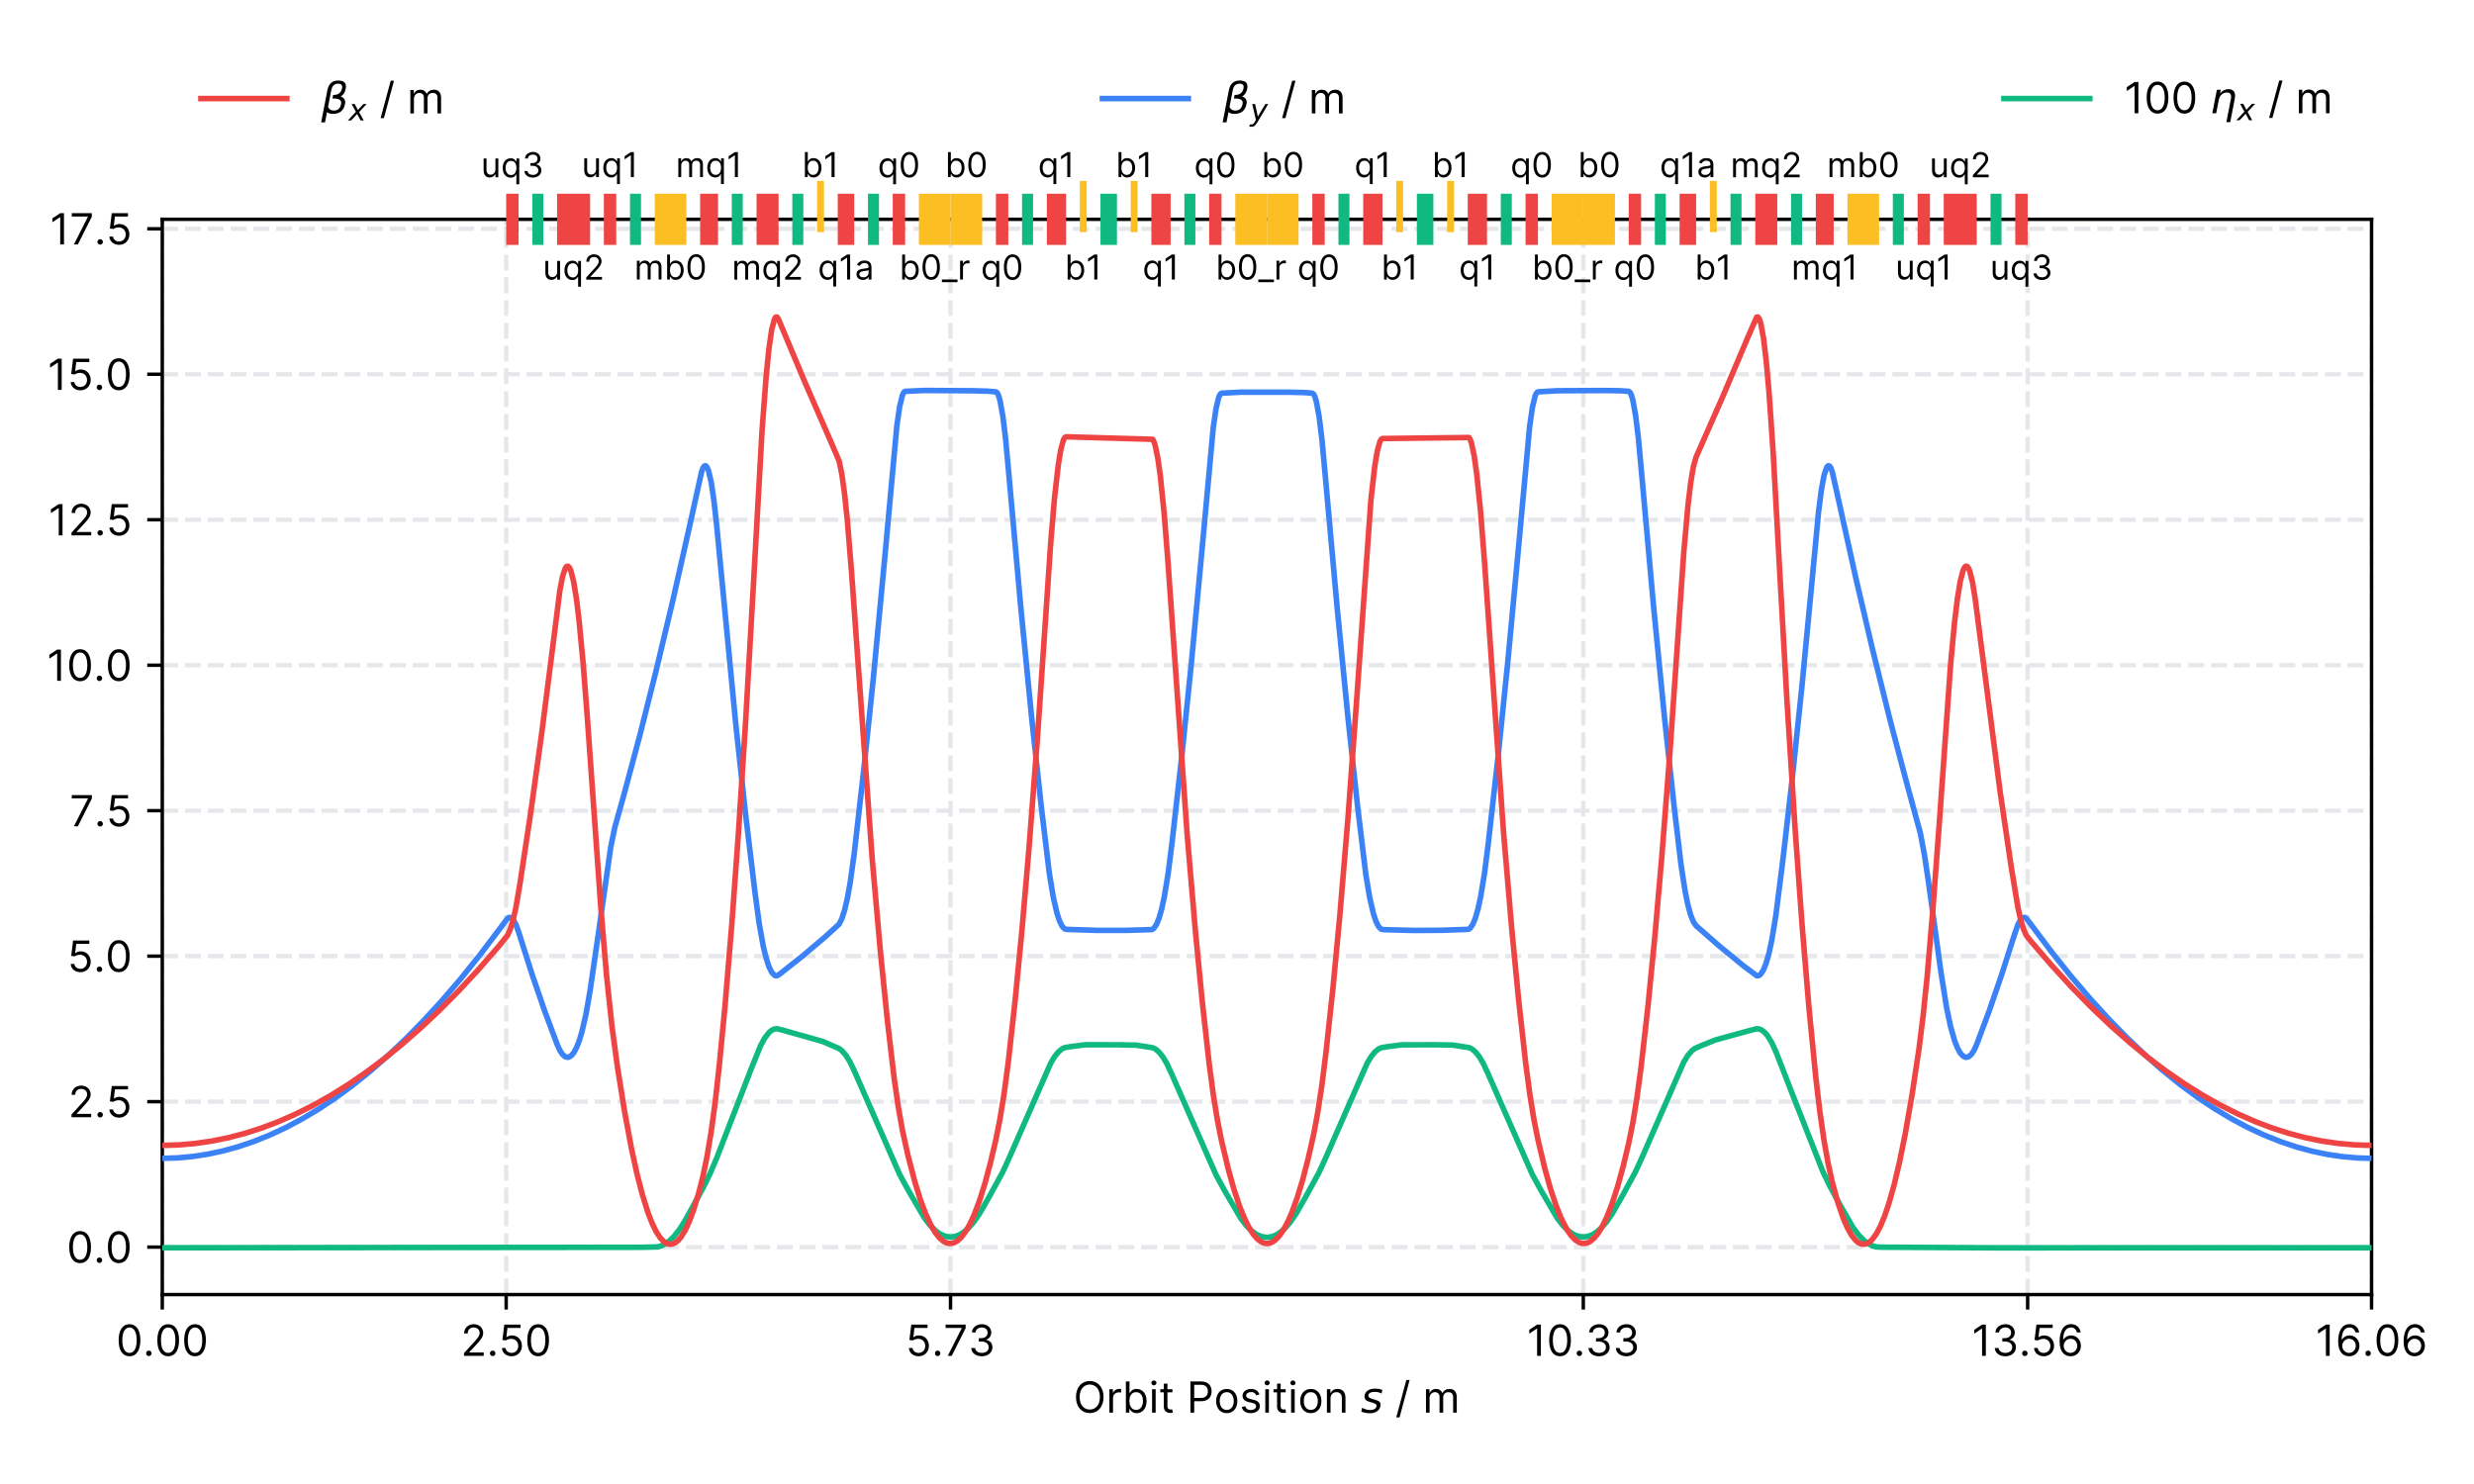 <?xml version="1.0" encoding="utf-8" standalone="no"?>
<!DOCTYPE svg PUBLIC "-//W3C//DTD SVG 1.1//EN"
  "http://www.w3.org/Graphics/SVG/1.1/DTD/svg11.dtd">
<!-- Created with matplotlib (https://matplotlib.org/) -->
<svg height="345.6pt" version="1.1" viewBox="0 0 576 345.6" width="576pt" xmlns="http://www.w3.org/2000/svg" xmlns:xlink="http://www.w3.org/1999/xlink">
 <defs>
  <style type="text/css">*{stroke-linecap:butt;stroke-linejoin:round;}</style>
 </defs>
 <g id="figure_1">
  <g id="patch_1">
   <path d="M 0 345.6 
L 576 345.6 
L 576 0 
L 0 0 
z
" style="fill:#ffffff;"/>
  </g>
  <g id="axes_1">
   <g id="patch_2">
    <path d="M 37.78 301.48 
L 552.15 301.48 
L 552.15 51.074 
L 37.78 51.074 
z
" style="fill:#ffffff;"/>
   </g>
   <g id="matplotlib.axis_1">
    <g id="xtick_1">
     <g id="line2d_1">
      <path clip-path="url(#pe9293abb4c)" d="M 37.78 301.48 
L 37.78 51.074 
" style="fill:none;stroke:#e5e7eb;stroke-dasharray:3.7,1.6;stroke-dashoffset:0;"/>
     </g>
     <g id="line2d_2">
      <defs>
       <path d="M 0 0 
L 0 3.5 
" id="m843c0302ec" style="stroke:#000000;stroke-width:0.8;"/>
      </defs>
      <g>
       <use style="stroke:#000000;stroke-width:0.8;" x="37.78" xlink:href="#m843c0302ec" y="301.48"/>
      </g>
     </g>
     <g id="text_1">
      <!-- 0.00 -->
      <g transform="translate(27.027 315.753)scale(0.1 -0.1)">
       <defs>
        <path d="M 31.25 -1 
C 47.297 -1 56.531 12.609 56.531 36.359 
C 56.531 59.938 47.156 73.719 31.25 73.719 
C 15.344 73.719 5.969 59.938 5.969 36.359 
C 5.969 12.609 15.203 -1 31.25 -1 
z
M 31.25 6.812 
C 20.672 6.812 14.484 17.438 14.484 36.359 
C 14.484 55.25 20.734 66.047 31.25 66.047 
C 41.766 66.047 48.016 55.25 48.016 36.359 
C 48.016 17.438 41.828 6.812 31.25 6.812 
z
" id="Inter-Regular-48"/>
        <path d="M 13.781 -0.562 
C 17.297 -0.562 20.172 2.312 20.172 5.828 
C 20.172 9.344 17.297 12.219 13.781 12.219 
C 10.266 12.219 7.391 9.344 7.391 5.828 
C 7.391 2.312 10.266 -0.562 13.781 -0.562 
z
" id="Inter-Regular-46"/>
       </defs>
       <use xlink:href="#Inter-Regular-48"/>
       <use x="62.5" xlink:href="#Inter-Regular-46"/>
       <use x="90.057" xlink:href="#Inter-Regular-48"/>
       <use x="152.557" xlink:href="#Inter-Regular-48"/>
      </g>
     </g>
    </g>
    <g id="xtick_2">
     <g id="line2d_3">
      <path clip-path="url(#pe9293abb4c)" d="M 117.85 301.48 
L 117.85 51.074 
" style="fill:none;stroke:#e5e7eb;stroke-dasharray:3.7,1.6;stroke-dashoffset:0;"/>
     </g>
     <g id="line2d_4">
      <g>
       <use style="stroke:#000000;stroke-width:0.8;" x="117.85" xlink:href="#m843c0302ec" y="301.48"/>
      </g>
     </g>
     <g id="text_2">
      <!-- 2.50 -->
      <g transform="translate(107.281 315.753)scale(0.1 -0.1)">
       <defs>
        <path d="M 7.531 0 
L 53.406 0 
L 53.406 7.812 
L 19.609 7.812 
L 19.609 8.375 
L 35.938 25.859 
C 48.438 39.234 52.125 45.484 52.125 53.547 
C 52.125 64.766 43.047 73.719 30.25 73.719 
C 17.516 73.719 7.812 65.062 7.812 52.266 
L 16.188 52.266 
C 16.188 60.547 21.562 66.047 29.969 66.047 
C 37.859 66.047 43.891 61.219 43.891 53.547 
C 43.891 46.844 39.953 41.875 31.531 32.672 
L 7.531 6.391 
z
" id="Inter-Regular-50"/>
        <path d="M 30.25 -1 
C 44.109 -1 54.266 9.234 54.266 23.156 
C 54.266 37.25 44.469 47.578 31.109 47.578 
C 26.203 47.578 21.453 45.844 18.469 43.469 
L 18.047 43.469 
L 20.594 64.922 
L 51 64.922 
L 51 72.734 
L 13.219 72.734 
L 8.812 36.938 
L 17.047 35.938 
C 20.062 38.109 25.219 39.672 29.688 39.625 
C 38.953 39.562 45.734 32.531 45.734 23.016 
C 45.734 13.672 39.203 6.812 30.25 6.812 
C 22.797 6.812 16.875 11.609 16.188 18.188 
L 7.672 18.188 
C 8.203 7.109 17.75 -1 30.25 -1 
z
" id="Inter-Regular-53"/>
       </defs>
       <use xlink:href="#Inter-Regular-50"/>
       <use x="60.511" xlink:href="#Inter-Regular-46"/>
       <use x="88.068" xlink:href="#Inter-Regular-53"/>
       <use x="148.864" xlink:href="#Inter-Regular-48"/>
      </g>
     </g>
    </g>
    <g id="xtick_3">
     <g id="line2d_5">
      <path clip-path="url(#pe9293abb4c)" d="M 221.301 301.48 
L 221.301 51.074 
" style="fill:none;stroke:#e5e7eb;stroke-dasharray:3.7,1.6;stroke-dashoffset:0;"/>
     </g>
     <g id="line2d_6">
      <g>
       <use style="stroke:#000000;stroke-width:0.8;" x="221.301" xlink:href="#m843c0302ec" y="301.48"/>
      </g>
     </g>
     <g id="text_3">
      <!-- 5.73 -->
      <g transform="translate(210.845 315.753)scale(0.1 -0.1)">
       <defs>
        <path d="M 9.797 0 
L 19.031 0 
L 51.422 64.484 
L 51.422 72.734 
L 4.828 72.734 
L 4.828 64.922 
L 42.328 64.922 
L 42.328 64.344 
z
" id="Inter-Regular-55"/>
        <path d="M 32.109 -1 
C 46.203 -1 56.672 7.844 56.672 19.75 
C 56.672 28.984 51.203 35.688 42.047 37.219 
L 42.047 37.781 
C 49.391 40.016 53.984 46.062 53.984 54.266 
C 53.984 64.562 45.844 73.719 32.391 73.719 
C 19.812 73.719 9.375 65.984 8.953 54.547 
L 17.469 54.547 
C 17.797 61.797 24.688 66.047 32.25 66.047 
C 40.266 66.047 45.453 61.188 45.453 53.828 
C 45.453 46.172 39.453 41.188 30.828 41.188 
L 25 41.188 
L 25 33.375 
L 30.828 33.375 
C 41.875 33.375 48.016 27.766 48.016 19.75 
C 48.016 12.031 41.297 6.812 31.969 6.812 
C 23.547 6.812 16.875 11.156 16.344 18.188 
L 7.391 18.188 
C 7.922 6.75 18 -1 32.109 -1 
z
" id="Inter-Regular-51"/>
       </defs>
       <use xlink:href="#Inter-Regular-53"/>
       <use x="60.795" xlink:href="#Inter-Regular-46"/>
       <use x="88.352" xlink:href="#Inter-Regular-55"/>
       <use x="145.455" xlink:href="#Inter-Regular-51"/>
      </g>
     </g>
    </g>
    <g id="xtick_4">
     <g id="line2d_7">
      <path clip-path="url(#pe9293abb4c)" d="M 368.629 301.48 
L 368.629 51.074 
" style="fill:none;stroke:#e5e7eb;stroke-dasharray:3.7,1.6;stroke-dashoffset:0;"/>
     </g>
     <g id="line2d_8">
      <g>
       <use style="stroke:#000000;stroke-width:0.8;" x="368.629" xlink:href="#m843c0302ec" y="301.48"/>
      </g>
     </g>
     <g id="text_4">
      <!-- 10.33 -->
      <g transform="translate(355.44 315.753)scale(0.1 -0.1)">
       <defs>
        <path d="M 33.094 72.734 
L 24.297 72.734 
L 6.109 60.656 
L 6.109 51.703 
L 23.859 63.5 
L 24.297 63.5 
L 24.297 0 
L 33.094 0 
z
" id="Inter-Regular-49"/>
       </defs>
       <use xlink:href="#Inter-Regular-49"/>
       <use x="46.449" xlink:href="#Inter-Regular-48"/>
       <use x="108.949" xlink:href="#Inter-Regular-46"/>
       <use x="136.506" xlink:href="#Inter-Regular-51"/>
       <use x="200.142" xlink:href="#Inter-Regular-51"/>
      </g>
     </g>
    </g>
    <g id="xtick_5">
     <g id="line2d_9">
      <path clip-path="url(#pe9293abb4c)" d="M 472.08 301.48 
L 472.08 51.074 
" style="fill:none;stroke:#e5e7eb;stroke-dasharray:3.7,1.6;stroke-dashoffset:0;"/>
     </g>
     <g id="line2d_10">
      <g>
       <use style="stroke:#000000;stroke-width:0.8;" x="472.08" xlink:href="#m843c0302ec" y="301.48"/>
      </g>
     </g>
     <g id="text_5">
      <!-- 13.56 -->
      <g transform="translate(459.039 315.753)scale(0.1 -0.1)">
       <defs>
        <path d="M 31.672 -1 
C 46.375 -1.172 55.969 9.906 55.969 23.438 
C 55.969 37.5 45.562 47.578 33.094 47.578 
C 25.609 47.578 19.172 43.922 15.203 37.922 
L 14.625 37.922 
C 14.672 55.781 21.562 66.047 32.812 66.047 
C 40.484 66.047 45.094 61.219 46.734 54.547 
L 55.406 54.547 
C 53.625 65.984 45.031 73.859 32.812 73.859 
C 16.438 73.859 6.391 59.375 6.391 33.516 
C 6.391 6.641 19.75 -0.859 31.672 -1 
z
M 31.672 6.812 
C 22.547 6.812 15.875 14.594 15.906 23.297 
C 15.953 32 22.938 39.766 31.969 39.766 
C 40.875 39.766 47.438 32.453 47.438 23.438 
C 47.438 14.203 40.594 6.812 31.672 6.812 
z
" id="Inter-Regular-54"/>
       </defs>
       <use xlink:href="#Inter-Regular-49"/>
       <use x="46.449" xlink:href="#Inter-Regular-51"/>
       <use x="110.085" xlink:href="#Inter-Regular-46"/>
       <use x="137.642" xlink:href="#Inter-Regular-53"/>
       <use x="198.438" xlink:href="#Inter-Regular-54"/>
      </g>
     </g>
    </g>
    <g id="xtick_6">
     <g id="line2d_11">
      <path clip-path="url(#pe9293abb4c)" d="M 552.15 301.48 
L 552.15 51.074 
" style="fill:none;stroke:#e5e7eb;stroke-dasharray:3.7,1.6;stroke-dashoffset:0;"/>
     </g>
     <g id="line2d_12">
      <g>
       <use style="stroke:#000000;stroke-width:0.8;" x="552.15" xlink:href="#m843c0302ec" y="301.48"/>
      </g>
     </g>
     <g id="text_6">
      <!-- 16.06 -->
      <g transform="translate(539.088 315.753)scale(0.1 -0.1)">
       <use xlink:href="#Inter-Regular-49"/>
       <use x="46.449" xlink:href="#Inter-Regular-54"/>
       <use x="108.807" xlink:href="#Inter-Regular-46"/>
       <use x="136.364" xlink:href="#Inter-Regular-48"/>
       <use x="198.864" xlink:href="#Inter-Regular-54"/>
      </g>
     </g>
    </g>
    <g id="text_7">
     <!-- Orbit Position $s$ / m -->
     <g transform="translate(249.915 329.072)scale(0.1 -0.1)">
      <defs>
       <path d="M 70.172 36.359 
C 70.172 59.375 56.672 73.719 38.062 73.719 
C 19.469 73.719 5.969 59.375 5.969 36.359 
C 5.969 13.359 19.469 -1 38.062 -1 
C 56.672 -1 70.172 13.359 70.172 36.359 
z
M 61.656 36.359 
C 61.656 17.469 51.281 7.25 38.062 7.25 
C 24.859 7.25 14.484 17.469 14.484 36.359 
C 14.484 55.25 24.859 65.484 38.062 65.484 
C 51.281 65.484 61.656 55.25 61.656 36.359 
z
" id="Inter-Regular-79"/>
       <path d="M 7.672 0 
L 16.047 0 
L 16.047 34.516 
C 16.047 41.906 21.875 47.297 29.828 47.297 
C 32.062 47.297 34.375 46.875 34.938 46.734 
L 34.938 55.25 
C 33.984 55.328 31.781 55.391 30.547 55.391 
C 24 55.391 18.328 51.703 16.344 46.312 
L 15.766 46.312 
L 15.766 54.547 
L 7.672 54.547 
z
" id="Inter-Regular-114"/>
       <path d="M 8.812 0 
L 16.906 0 
L 16.906 8.375 
L 17.906 8.375 
C 19.75 5.391 23.297 -1.141 33.812 -1.141 
C 47.438 -1.141 56.969 9.797 56.969 27.125 
C 56.969 44.312 47.438 55.25 33.672 55.25 
C 23.016 55.25 19.75 48.719 17.906 45.875 
L 17.188 45.875 
L 17.188 72.734 
L 8.812 72.734 
z
M 17.047 27.266 
C 17.047 39.484 22.438 47.734 32.672 47.734 
C 43.328 47.734 48.578 38.781 48.578 27.266 
C 48.578 15.625 43.188 6.391 32.672 6.391 
C 22.594 6.391 17.047 14.922 17.047 27.266 
z
" id="Inter-Regular-98"/>
       <path d="M 11.938 63.641 
C 15.203 63.641 17.906 66.188 17.906 69.312 
C 17.906 72.438 15.203 75 11.938 75 
C 8.672 75 5.969 72.438 5.969 69.312 
C 5.969 66.188 8.672 63.641 11.938 63.641 
z
M 7.672 0 
L 16.047 0 
L 16.047 54.547 
L 7.672 54.547 
z
" id="Inter-Regular-105"/>
       <path d="M 31.391 54.547 
L 19.75 54.547 
L 19.75 67.609 
L 11.359 67.609 
L 11.359 54.547 
L 3.125 54.547 
L 3.125 47.438 
L 11.359 47.438 
L 11.359 13.359 
C 11.359 3.828 19.031 -0.703 26.141 -0.703 
C 29.266 -0.703 31.25 -0.141 32.391 0.281 
L 30.688 7.812 
C 29.969 7.672 28.844 7.391 26.984 7.391 
C 23.297 7.391 19.75 8.516 19.75 15.625 
L 19.75 47.438 
L 31.391 47.438 
z
" id="Inter-Regular-116"/>
       <path id="Inter-Regular-32"/>
       <path d="M 8.812 0 
L 17.609 0 
L 17.609 26.562 
L 33.531 26.562 
C 50.469 26.562 58.094 36.859 58.094 49.719 
C 58.094 62.578 50.469 72.734 33.375 72.734 
L 8.812 72.734 
z
M 33.094 64.922 
C 44.922 64.922 49.438 58.453 49.438 49.719 
C 49.438 40.984 44.922 34.375 33.234 34.375 
L 17.609 34.375 
L 17.609 64.922 
z
" id="Inter-Regular-80"/>
       <path d="M 29.828 -1.141 
C 44.609 -1.141 54.547 10.078 54.547 26.984 
C 54.547 44.031 44.609 55.25 29.828 55.25 
C 15.062 55.25 5.109 44.031 5.109 26.984 
C 5.109 10.078 15.062 -1.141 29.828 -1.141 
z
M 29.828 6.391 
C 18.609 6.391 13.5 16.047 13.5 26.984 
C 13.5 37.922 18.609 47.734 29.828 47.734 
C 41.047 47.734 46.172 37.922 46.172 26.984 
C 46.172 16.047 41.047 6.391 29.828 6.391 
z
" id="Inter-Regular-111"/>
       <path d="M 46.312 42.328 
C 43.688 50.078 37.781 55.25 26.984 55.25 
C 15.484 55.25 6.969 48.719 6.969 39.484 
C 6.969 31.953 11.438 26.922 21.453 24.578 
L 30.547 22.438 
C 36.047 21.172 38.641 18.531 38.641 14.766 
C 38.641 10.078 33.672 6.25 25.859 6.25 
C 19 6.25 14.703 9.203 13.219 15.062 
L 5.25 13.062 
C 7.203 3.797 14.844 -1.141 26 -1.141 
C 38.672 -1.141 47.297 5.781 47.297 15.203 
C 47.297 22.797 42.547 27.594 32.812 29.969 
L 24.719 31.953 
C 18.25 33.562 15.344 35.719 15.344 39.922 
C 15.344 44.609 20.312 48.016 26.984 48.016 
C 34.312 48.016 37.328 43.969 38.781 40.203 
z
" id="Inter-Regular-115"/>
       <path d="M 16.047 32.812 
C 16.047 42.328 21.953 47.734 29.969 47.734 
C 37.75 47.734 42.469 42.656 42.469 34.094 
L 42.469 0 
L 50.859 0 
L 50.859 34.656 
C 50.859 48.578 43.438 55.25 32.391 55.25 
C 24.156 55.25 19.031 51.562 16.484 46.016 
L 15.766 46.016 
L 15.766 54.547 
L 7.672 54.547 
L 7.672 0 
L 16.047 0 
z
" id="Inter-Regular-110"/>
       <path d="M 50 53.078 
L 48.297 44.578 
Q 44.734 46.531 40.766 47.5 
Q 36.812 48.484 32.625 48.484 
Q 25.531 48.484 21.453 46.062 
Q 17.391 43.656 17.391 39.5 
Q 17.391 34.672 26.859 32.078 
Q 27.594 31.891 27.938 31.781 
L 30.812 30.906 
Q 39.797 28.422 42.797 25.688 
Q 45.797 22.953 45.797 18.219 
Q 45.797 9.516 38.891 4.047 
Q 31.984 -1.422 20.797 -1.422 
Q 16.453 -1.422 11.672 -0.578 
Q 6.891 0.25 1.125 2 
L 2.875 11.281 
Q 7.812 8.734 12.594 7.422 
Q 17.391 6.109 21.781 6.109 
Q 28.375 6.109 32.5 8.938 
Q 36.625 11.766 36.625 16.109 
Q 36.625 20.797 25.781 23.688 
L 24.859 23.922 
L 21.781 24.703 
Q 14.938 26.516 11.766 29.469 
Q 8.594 32.422 8.594 37.016 
Q 8.594 45.75 15.156 50.875 
Q 21.734 56 33.016 56 
Q 37.453 56 41.672 55.266 
Q 45.906 54.547 50 53.078 
z
" id="DejaVuSans-Oblique-115"/>
       <path d="M 33.375 76.141 
L 25.719 76.141 
L 2.281 -10.938 
L 9.938 -10.938 
z
" id="Inter-Regular-47"/>
       <path d="M 7.672 0 
L 16.047 0 
L 16.047 34.094 
C 16.047 42.078 21.875 47.734 28.406 47.734 
C 34.766 47.734 39.203 43.578 39.203 37.359 
L 39.203 0 
L 47.734 0 
L 47.734 35.516 
C 47.734 42.547 52.125 47.734 59.797 47.734 
C 65.766 47.734 70.875 44.562 70.875 36.5 
L 70.875 0 
L 79.266 0 
L 79.266 36.5 
C 79.266 49.328 72.375 55.25 62.641 55.25 
C 54.828 55.25 49.109 51.672 46.312 46.016 
L 45.734 46.016 
C 43.047 51.844 38.281 55.25 31.109 55.25 
C 24 55.25 18.75 51.844 16.484 46.016 
L 15.766 46.016 
L 15.766 54.547 
L 7.672 54.547 
z
" id="Inter-Regular-109"/>
      </defs>
      <use transform="translate(0 0.859)" xlink:href="#Inter-Regular-79"/>
      <use transform="translate(76.136 0.859)" xlink:href="#Inter-Regular-114"/>
      <use transform="translate(113.352 0.859)" xlink:href="#Inter-Regular-98"/>
      <use transform="translate(175.426 0.859)" xlink:href="#Inter-Regular-105"/>
      <use transform="translate(199.148 0.859)" xlink:href="#Inter-Regular-116"/>
      <use transform="translate(235.511 0.859)" xlink:href="#Inter-Regular-32"/>
      <use transform="translate(263.636 0.859)" xlink:href="#Inter-Regular-80"/>
      <use transform="translate(327.131 0.859)" xlink:href="#Inter-Regular-111"/>
      <use transform="translate(386.79 0.859)" xlink:href="#Inter-Regular-115"/>
      <use transform="translate(439.063 0.859)" xlink:href="#Inter-Regular-105"/>
      <use transform="translate(462.784 0.859)" xlink:href="#Inter-Regular-116"/>
      <use transform="translate(499.148 0.859)" xlink:href="#Inter-Regular-105"/>
      <use transform="translate(522.869 0.859)" xlink:href="#Inter-Regular-111"/>
      <use transform="translate(582.529 0.859)" xlink:href="#Inter-Regular-110"/>
      <use transform="translate(641.051 0.859)" xlink:href="#Inter-Regular-32"/>
      <use transform="translate(669.176 0.859)" xlink:href="#DejaVuSans-Oblique-115"/>
      <use transform="translate(721.276 0.859)" xlink:href="#Inter-Regular-32"/>
      <use transform="translate(749.401 0.859)" xlink:href="#Inter-Regular-47"/>
      <use transform="translate(785.054 0.859)" xlink:href="#Inter-Regular-32"/>
      <use transform="translate(813.179 0.859)" xlink:href="#Inter-Regular-109"/>
     </g>
    </g>
   </g>
   <g id="matplotlib.axis_2">
    <g id="ytick_1">
     <g id="line2d_13">
      <path clip-path="url(#pe9293abb4c)" d="M 37.78 290.429 
L 552.15 290.429 
" style="fill:none;stroke:#e5e7eb;stroke-dasharray:3.7,1.6;stroke-dashoffset:0;"/>
     </g>
     <g id="line2d_14">
      <defs>
       <path d="M 0 0 
L -3.5 0 
" id="ma20f1d32d3" style="stroke:#000000;stroke-width:0.8;"/>
      </defs>
      <g>
       <use style="stroke:#000000;stroke-width:0.8;" x="37.78" xlink:href="#ma20f1d32d3" y="290.429"/>
      </g>
     </g>
     <g id="text_8">
      <!-- 0.0 -->
      <g transform="translate(15.524 294.066)scale(0.1 -0.1)">
       <use xlink:href="#Inter-Regular-48"/>
       <use x="62.5" xlink:href="#Inter-Regular-46"/>
       <use x="90.057" xlink:href="#Inter-Regular-48"/>
      </g>
     </g>
    </g>
    <g id="ytick_2">
     <g id="line2d_15">
      <path clip-path="url(#pe9293abb4c)" d="M 37.78 256.551 
L 552.15 256.551 
" style="fill:none;stroke:#e5e7eb;stroke-dasharray:3.7,1.6;stroke-dashoffset:0;"/>
     </g>
     <g id="line2d_16">
      <g>
       <use style="stroke:#000000;stroke-width:0.8;" x="37.78" xlink:href="#ma20f1d32d3" y="256.551"/>
      </g>
     </g>
     <g id="text_9">
      <!-- 2.5 -->
      <g transform="translate(15.893 260.188)scale(0.1 -0.1)">
       <use xlink:href="#Inter-Regular-50"/>
       <use x="60.511" xlink:href="#Inter-Regular-46"/>
       <use x="88.068" xlink:href="#Inter-Regular-53"/>
      </g>
     </g>
    </g>
    <g id="ytick_3">
     <g id="line2d_17">
      <path clip-path="url(#pe9293abb4c)" d="M 37.78 222.673 
L 552.15 222.673 
" style="fill:none;stroke:#e5e7eb;stroke-dasharray:3.7,1.6;stroke-dashoffset:0;"/>
     </g>
     <g id="line2d_18">
      <g>
       <use style="stroke:#000000;stroke-width:0.8;" x="37.78" xlink:href="#ma20f1d32d3" y="222.673"/>
      </g>
     </g>
     <g id="text_10">
      <!-- 5.0 -->
      <g transform="translate(15.694 226.31)scale(0.1 -0.1)">
       <use xlink:href="#Inter-Regular-53"/>
       <use x="60.795" xlink:href="#Inter-Regular-46"/>
       <use x="88.352" xlink:href="#Inter-Regular-48"/>
      </g>
     </g>
    </g>
    <g id="ytick_4">
     <g id="line2d_19">
      <path clip-path="url(#pe9293abb4c)" d="M 37.78 188.795 
L 552.15 188.795 
" style="fill:none;stroke:#e5e7eb;stroke-dasharray:3.7,1.6;stroke-dashoffset:0;"/>
     </g>
     <g id="line2d_20">
      <g>
       <use style="stroke:#000000;stroke-width:0.8;" x="37.78" xlink:href="#ma20f1d32d3" y="188.795"/>
      </g>
     </g>
     <g id="text_11">
      <!-- 7.5 -->
      <g transform="translate(16.233 192.432)scale(0.1 -0.1)">
       <use xlink:href="#Inter-Regular-55"/>
       <use x="57.102" xlink:href="#Inter-Regular-46"/>
       <use x="84.659" xlink:href="#Inter-Regular-53"/>
      </g>
     </g>
    </g>
    <g id="ytick_5">
     <g id="line2d_21">
      <path clip-path="url(#pe9293abb4c)" d="M 37.78 154.917 
L 552.15 154.917 
" style="fill:none;stroke:#e5e7eb;stroke-dasharray:3.7,1.6;stroke-dashoffset:0;"/>
     </g>
     <g id="line2d_22">
      <g>
       <use style="stroke:#000000;stroke-width:0.8;" x="37.78" xlink:href="#ma20f1d32d3" y="154.917"/>
      </g>
     </g>
     <g id="text_12">
      <!-- 10.0 -->
      <g transform="translate(10.878 158.553)scale(0.1 -0.1)">
       <use xlink:href="#Inter-Regular-49"/>
       <use x="46.449" xlink:href="#Inter-Regular-48"/>
       <use x="108.949" xlink:href="#Inter-Regular-46"/>
       <use x="136.506" xlink:href="#Inter-Regular-48"/>
      </g>
     </g>
    </g>
    <g id="ytick_6">
     <g id="line2d_23">
      <path clip-path="url(#pe9293abb4c)" d="M 37.78 121.039 
L 552.15 121.039 
" style="fill:none;stroke:#e5e7eb;stroke-dasharray:3.7,1.6;stroke-dashoffset:0;"/>
     </g>
     <g id="line2d_24">
      <g>
       <use style="stroke:#000000;stroke-width:0.8;" x="37.78" xlink:href="#ma20f1d32d3" y="121.039"/>
      </g>
     </g>
     <g id="text_13">
      <!-- 12.5 -->
      <g transform="translate(11.247 124.675)scale(0.1 -0.1)">
       <use xlink:href="#Inter-Regular-49"/>
       <use x="46.449" xlink:href="#Inter-Regular-50"/>
       <use x="106.96" xlink:href="#Inter-Regular-46"/>
       <use x="134.517" xlink:href="#Inter-Regular-53"/>
      </g>
     </g>
    </g>
    <g id="ytick_7">
     <g id="line2d_25">
      <path clip-path="url(#pe9293abb4c)" d="M 37.78 87.16 
L 552.15 87.16 
" style="fill:none;stroke:#e5e7eb;stroke-dasharray:3.7,1.6;stroke-dashoffset:0;"/>
     </g>
     <g id="line2d_26">
      <g>
       <use style="stroke:#000000;stroke-width:0.8;" x="37.78" xlink:href="#ma20f1d32d3" y="87.16"/>
      </g>
     </g>
     <g id="text_14">
      <!-- 15.0 -->
      <g transform="translate(11.049 90.797)scale(0.1 -0.1)">
       <use xlink:href="#Inter-Regular-49"/>
       <use x="46.449" xlink:href="#Inter-Regular-53"/>
       <use x="107.244" xlink:href="#Inter-Regular-46"/>
       <use x="134.801" xlink:href="#Inter-Regular-48"/>
      </g>
     </g>
    </g>
    <g id="ytick_8">
     <g id="line2d_27">
      <path clip-path="url(#pe9293abb4c)" d="M 37.78 53.282 
L 552.15 53.282 
" style="fill:none;stroke:#e5e7eb;stroke-dasharray:3.7,1.6;stroke-dashoffset:0;"/>
     </g>
     <g id="line2d_28">
      <g>
       <use style="stroke:#000000;stroke-width:0.8;" x="37.78" xlink:href="#ma20f1d32d3" y="53.282"/>
      </g>
     </g>
     <g id="text_15">
      <!-- 17.5 -->
      <g transform="translate(11.588 56.919)scale(0.1 -0.1)">
       <use xlink:href="#Inter-Regular-49"/>
       <use x="46.449" xlink:href="#Inter-Regular-55"/>
       <use x="103.551" xlink:href="#Inter-Regular-46"/>
       <use x="131.108" xlink:href="#Inter-Regular-53"/>
      </g>
     </g>
    </g>
   </g>
   <g id="patch_3">
    <path d="M 37.78 301.48 
L 37.78 51.074 
" style="fill:none;stroke:#000000;stroke-linecap:square;stroke-linejoin:miter;stroke-width:0.8;"/>
   </g>
   <g id="patch_4">
    <path d="M 552.15 301.48 
L 552.15 51.074 
" style="fill:none;stroke:#000000;stroke-linecap:square;stroke-linejoin:miter;stroke-width:0.8;"/>
   </g>
   <g id="patch_5">
    <path d="M 37.78 301.48 
L 552.15 301.48 
" style="fill:none;stroke:#000000;stroke-linecap:square;stroke-linejoin:miter;stroke-width:0.8;"/>
   </g>
   <g id="patch_6">
    <path d="M 37.78 51.074 
L 552.15 51.074 
" style="fill:none;stroke:#000000;stroke-linecap:square;stroke-linejoin:miter;stroke-width:0.8;"/>
   </g>
   <g id="legend_1">
    <g id="line2d_29">
     <path d="M 46.78 22.953 
L 66.78 22.953 
" style="fill:none;stroke:#ef4444;stroke-linecap:square;stroke-width:1.3;"/>
    </g>
    <g id="line2d_30"/>
    <g id="text_16">
     <!-- $\beta_x$ / m -->
     <g transform="translate(74.78 26.453)scale(0.1 -0.1)">
      <defs>
       <path d="M 13.625 3.375 
L 8.938 -20.797 
L -0.094 -20.797 
L 14.5 54.344 
Q 18.844 76.609 39.656 76.609 
Q 60.75 76.609 57.172 57.812 
Q 54.734 44.438 45.219 39.547 
Q 58.016 35.156 55.516 22.125 
Q 51.125 -1.078 27.484 -1.031 
Q 17.141 -0.984 13.625 3.375 
z
M 15.922 15.094 
Q 19.672 6.594 29.297 6.641 
Q 43.359 6.641 46.344 21.969 
Q 49.031 35.75 26.172 34.672 
L 27.781 42.969 
Q 45.453 42.672 48.531 58.594 
Q 50.641 69.344 39.203 69.281 
Q 26.422 69.281 23.484 54.047 
z
" id="DejaVuSans-Oblique-946"/>
       <path d="M 60.016 54.688 
L 34.906 27.875 
L 50.297 0 
L 39.984 0 
L 28.422 21.688 
L 8.297 0 
L -2.594 0 
L 24.312 28.812 
L 10.016 54.688 
L 20.312 54.688 
L 30.812 34.906 
L 49.125 54.688 
z
" id="DejaVuSans-Oblique-120"/>
      </defs>
      <use transform="translate(0 0.391)" xlink:href="#DejaVuSans-Oblique-946"/>
      <use transform="translate(63.818 -16.016)scale(0.7)" xlink:href="#DejaVuSans-Oblique-120"/>
      <use transform="translate(107.979 0.391)" xlink:href="#Inter-Regular-32"/>
      <use transform="translate(136.104 0.391)" xlink:href="#Inter-Regular-47"/>
      <use transform="translate(171.757 0.391)" xlink:href="#Inter-Regular-32"/>
      <use transform="translate(199.882 0.391)" xlink:href="#Inter-Regular-109"/>
     </g>
    </g>
    <g id="line2d_31">
     <path d="M 256.665 22.953 
L 276.665 22.953 
" style="fill:none;stroke:#3b82f6;stroke-linecap:square;stroke-width:1.3;"/>
    </g>
    <g id="line2d_32"/>
    <g id="text_17">
     <!-- $\beta_y$ / m -->
     <g transform="translate(284.665 26.453)scale(0.1 -0.1)">
      <defs>
       <path d="M 24.812 -5.078 
Q 18.562 -15.578 14.625 -18.188 
Q 10.688 -20.797 4.594 -20.797 
L -2.484 -20.797 
L -0.984 -13.281 
L 4.203 -13.281 
Q 7.953 -13.281 10.594 -11.234 
Q 13.234 -9.188 16.5 -3.219 
L 19.281 2 
L 7.172 54.688 
L 16.703 54.688 
L 25.781 12.797 
L 50.875 54.688 
L 60.297 54.688 
z
" id="DejaVuSans-Oblique-121"/>
      </defs>
      <use transform="translate(0 0.391)" xlink:href="#DejaVuSans-Oblique-946"/>
      <use transform="translate(63.818 -16.016)scale(0.7)" xlink:href="#DejaVuSans-Oblique-121"/>
      <use transform="translate(107.979 0.391)" xlink:href="#Inter-Regular-32"/>
      <use transform="translate(136.104 0.391)" xlink:href="#Inter-Regular-47"/>
      <use transform="translate(171.757 0.391)" xlink:href="#Inter-Regular-32"/>
      <use transform="translate(199.882 0.391)" xlink:href="#Inter-Regular-109"/>
     </g>
    </g>
    <g id="line2d_33">
     <path d="M 466.55 22.953 
L 486.55 22.953 
" style="fill:none;stroke:#10b981;stroke-linecap:square;stroke-width:1.3;"/>
    </g>
    <g id="line2d_34"/>
    <g id="text_18">
     <!-- 100 $\eta_x$ / m -->
     <g transform="translate(494.55 26.453)scale(0.1 -0.1)">
      <defs>
       <path d="M 57.859 33.016 
L 47.406 -20.797 
L 38.422 -20.797 
L 48.828 32.719 
Q 50.344 40.484 48.047 44.344 
Q 45.797 48.188 39.75 48.188 
Q 32.469 48.188 27.344 43.562 
Q 22.266 38.922 20.703 30.906 
L 14.703 0 
L 5.672 0 
L 16.312 54.688 
L 25.344 54.688 
L 23.688 46.188 
Q 27.828 51.125 32.719 53.562 
Q 37.547 56 43.266 56 
Q 52.688 56 56.391 50.203 
Q 60.062 44.344 57.859 33.016 
z
" id="DejaVuSans-Oblique-951"/>
      </defs>
      <use transform="translate(0 0.859)" xlink:href="#Inter-Regular-49"/>
      <use transform="translate(46.449 0.859)" xlink:href="#Inter-Regular-48"/>
      <use transform="translate(108.949 0.859)" xlink:href="#Inter-Regular-48"/>
      <use transform="translate(171.449 0.859)" xlink:href="#Inter-Regular-32"/>
      <use transform="translate(199.574 0.859)" xlink:href="#DejaVuSans-Oblique-951"/>
      <use transform="translate(262.953 -15.547)scale(0.7)" xlink:href="#DejaVuSans-Oblique-120"/>
      <use transform="translate(307.113 0.859)" xlink:href="#Inter-Regular-32"/>
      <use transform="translate(335.238 0.859)" xlink:href="#Inter-Regular-47"/>
      <use transform="translate(370.891 0.859)" xlink:href="#Inter-Regular-32"/>
      <use transform="translate(399.016 0.859)" xlink:href="#Inter-Regular-109"/>
     </g>
    </g>
   </g>
   <g id="line2d_35">
    <path clip-path="url(#pe9293abb4c)" d="M 37.78 290.584 
L 149.238 290.474 
L 153.081 290.387 
L 154.042 290.114 
L 155.003 289.614 
L 155.963 288.888 
L 156.924 287.936 
L 158.205 286.315 
L 159.486 284.292 
L 163.65 276.716 
L 165.252 273.452 
L 166.853 269.707 
L 175.18 248.196 
L 177.102 243.468 
L 178.063 241.717 
L 179.024 240.478 
L 179.664 239.943 
L 180.305 239.644 
L 180.945 239.582 
L 182.226 239.904 
L 191.514 242.53 
L 195.358 244.188 
L 195.998 244.67 
L 196.959 245.781 
L 197.92 247.348 
L 198.881 249.353 
L 209.45 273.493 
L 211.372 277.028 
L 215.215 283.627 
L 216.496 285.301 
L 217.777 286.582 
L 218.738 287.285 
L 219.699 287.767 
L 220.66 288.028 
L 221.621 288.067 
L 222.582 287.886 
L 223.543 287.483 
L 224.503 286.859 
L 225.464 286.014 
L 226.745 284.544 
L 228.026 282.681 
L 230.268 278.778 
L 233.471 272.917 
L 235.073 269.404 
L 244.617 247.619 
L 245.514 246.106 
L 246.411 244.977 
L 247.307 244.242 
L 247.905 243.973 
L 249.485 243.714 
L 252.688 243.311 
L 260.375 243.317 
L 264.538 243.401 
L 268.36 244.002 
L 268.958 244.272 
L 269.855 245.01 
L 270.752 246.141 
L 271.649 247.656 
L 272.866 250.278 
L 283.115 273.612 
L 285.036 277.141 
L 288.88 283.729 
L 290.161 285.399 
L 291.442 286.677 
L 292.403 287.377 
L 293.364 287.856 
L 294.324 288.114 
L 295.285 288.151 
L 296.246 287.967 
L 297.207 287.561 
L 298.168 286.935 
L 299.129 286.087 
L 300.41 284.613 
L 301.691 282.746 
L 303.933 278.838 
L 307.136 272.968 
L 308.737 269.452 
L 318.281 247.656 
L 319.178 246.141 
L 320.075 245.01 
L 320.972 244.272 
L 321.57 244.002 
L 323.15 243.739 
L 326.352 243.327 
L 334.039 243.311 
L 338.203 243.382 
L 342.025 243.973 
L 342.623 244.242 
L 343.519 244.977 
L 344.416 246.106 
L 345.313 247.619 
L 346.53 250.24 
L 356.779 273.561 
L 358.701 277.084 
L 362.544 283.661 
L 363.825 285.328 
L 365.106 286.602 
L 366.067 287.3 
L 367.028 287.776 
L 367.989 288.031 
L 368.95 288.065 
L 369.911 287.878 
L 370.871 287.47 
L 371.832 286.841 
L 372.793 285.991 
L 374.074 284.513 
L 375.355 282.643 
L 377.597 278.728 
L 380.8 272.847 
L 382.401 269.322 
L 392.01 247.348 
L 392.971 245.781 
L 393.932 244.67 
L 394.572 244.188 
L 396.174 243.479 
L 399.376 242.193 
L 407.383 239.992 
L 408.985 239.582 
L 409.625 239.644 
L 410.266 239.943 
L 410.906 240.478 
L 411.547 241.247 
L 412.508 242.828 
L 413.469 244.911 
L 417.312 254.818 
L 424.358 272.745 
L 425.96 276.097 
L 428.522 280.816 
L 431.404 285.847 
L 432.685 287.569 
L 433.967 288.888 
L 434.927 289.614 
L 435.888 290.114 
L 436.849 290.387 
L 438.13 290.45 
L 465.674 290.608 
L 493.218 290.584 
L 552.47 290.584 
L 552.47 290.584 
" style="fill:none;stroke:#10b981;stroke-linecap:square;stroke-width:1.3;"/>
   </g>
   <g id="line2d_36">
    <path clip-path="url(#pe9293abb4c)" d="M 37.78 269.761 
L 41.303 269.654 
L 44.826 269.331 
L 48.349 268.794 
L 51.872 268.041 
L 55.395 267.074 
L 58.918 265.891 
L 62.762 264.356 
L 66.605 262.564 
L 70.449 260.517 
L 74.292 258.214 
L 78.135 255.655 
L 81.979 252.841 
L 86.142 249.502 
L 90.306 245.864 
L 94.47 241.925 
L 98.633 237.686 
L 102.797 233.147 
L 107.281 227.922 
L 111.765 222.35 
L 116.249 216.429 
L 118.17 213.869 
L 118.491 213.677 
L 118.811 213.654 
L 119.131 213.8 
L 119.451 214.115 
L 120.092 215.244 
L 120.733 217.022 
L 123.935 227.085 
L 126.818 235.462 
L 129.7 243.194 
L 130.341 244.609 
L 130.982 245.578 
L 131.622 246.117 
L 132.263 246.237 
L 132.903 245.941 
L 133.544 245.222 
L 134.184 244.068 
L 134.825 242.457 
L 135.465 240.358 
L 136.426 236.208 
L 137.387 230.697 
L 139.309 217.498 
L 142.191 197.27 
L 143.152 192.645 
L 145.394 184.601 
L 148.917 171.439 
L 152.761 156.167 
L 156.604 140.054 
L 160.768 121.566 
L 163.33 109.925 
L 163.65 109.029 
L 163.97 108.543 
L 164.291 108.466 
L 164.611 108.801 
L 164.931 109.546 
L 165.572 112.247 
L 166.212 116.523 
L 166.853 122.295 
L 171.337 169.001 
L 173.579 189.565 
L 175.821 208.206 
L 176.782 215.248 
L 177.742 220.541 
L 178.383 223.157 
L 179.024 225.103 
L 179.664 226.415 
L 180.305 227.117 
L 180.625 227.244 
L 180.945 227.223 
L 181.586 226.808 
L 186.71 222.752 
L 192.155 218.15 
L 195.358 215.218 
L 195.998 213.95 
L 196.639 211.967 
L 197.28 209.235 
L 197.92 205.703 
L 198.881 198.763 
L 201.123 179.132 
L 203.365 157.58 
L 205.927 130.596 
L 208.81 99.127 
L 209.45 94.746 
L 210.091 92.068 
L 210.411 91.383 
L 210.731 91.14 
L 215.215 90.93 
L 226.425 91.001 
L 229.948 91.098 
L 231.87 91.256 
L 232.19 91.503 
L 232.51 92.19 
L 232.831 93.316 
L 233.471 96.858 
L 234.112 102.066 
L 235.073 112.594 
L 237.635 141.15 
L 240.197 167.193 
L 242.439 187.92 
L 244.318 203.47 
L 245.215 208.895 
L 246.112 212.767 
L 246.709 214.555 
L 247.307 215.742 
L 247.905 216.345 
L 248.524 216.447 
L 255.571 216.671 
L 262.296 216.665 
L 268.061 216.488 
L 268.36 216.404 
L 268.659 216.176 
L 269.257 215.287 
L 269.855 213.807 
L 270.453 211.714 
L 271.051 208.975 
L 271.948 203.561 
L 272.866 196.319 
L 275.108 176.452 
L 277.35 154.666 
L 279.912 127.419 
L 282.474 99.547 
L 283.115 95.172 
L 283.755 92.496 
L 284.075 91.812 
L 284.396 91.567 
L 288.88 91.333 
L 300.089 91.342 
L 303.613 91.419 
L 305.534 91.567 
L 305.855 91.812 
L 306.175 92.496 
L 306.495 93.618 
L 307.136 97.151 
L 307.776 102.348 
L 308.737 112.855 
L 311.299 141.356 
L 313.862 167.35 
L 316.103 188.039 
L 317.982 203.561 
L 318.879 208.975 
L 319.776 212.839 
L 320.374 214.622 
L 320.972 215.804 
L 321.57 216.404 
L 322.189 216.502 
L 329.235 216.686 
L 335.961 216.641 
L 341.726 216.432 
L 342.025 216.345 
L 342.324 216.116 
L 342.922 215.222 
L 343.519 213.738 
L 344.117 211.639 
L 344.715 208.895 
L 345.612 203.47 
L 346.53 196.215 
L 348.772 176.311 
L 351.014 154.485 
L 353.576 127.186 
L 356.139 99.259 
L 356.779 94.874 
L 357.42 92.19 
L 357.74 91.503 
L 358.06 91.256 
L 362.544 90.997 
L 373.754 90.944 
L 377.277 91.002 
L 379.199 91.14 
L 379.519 91.383 
L 379.839 92.068 
L 380.16 93.19 
L 380.8 96.728 
L 381.441 101.932 
L 382.401 112.458 
L 384.964 141.009 
L 387.526 167.051 
L 389.768 187.78 
L 391.369 201.308 
L 392.33 207.573 
L 392.971 210.698 
L 393.611 213.05 
L 394.252 214.671 
L 394.892 215.593 
L 400.337 220.353 
L 405.782 224.814 
L 408.985 227.223 
L 409.305 227.244 
L 409.625 227.117 
L 409.946 226.841 
L 410.586 225.836 
L 411.227 224.211 
L 411.867 221.935 
L 412.508 218.966 
L 413.469 213.087 
L 415.07 200.452 
L 417.312 180.987 
L 419.554 159.6 
L 422.116 132.803 
L 423.397 119.228 
L 424.038 114.193 
L 424.678 110.696 
L 425.319 108.801 
L 425.639 108.466 
L 425.96 108.543 
L 426.28 109.029 
L 426.6 109.925 
L 427.561 114.212 
L 432.045 134.472 
L 435.888 150.902 
L 440.052 167.709 
L 443.895 182.268 
L 447.098 194.023 
L 448.059 199.128 
L 449.02 205.556 
L 451.902 226.446 
L 453.183 234.533 
L 454.144 239.115 
L 455.105 242.457 
L 455.746 244.068 
L 456.386 245.222 
L 457.027 245.941 
L 457.667 246.237 
L 458.308 246.117 
L 458.948 245.578 
L 459.589 244.609 
L 460.23 243.194 
L 463.112 235.462 
L 465.995 227.085 
L 468.877 218.064 
L 469.838 215.244 
L 470.479 214.115 
L 470.799 213.8 
L 471.119 213.654 
L 471.439 213.677 
L 471.76 213.869 
L 472.721 215.114 
L 477.525 221.525 
L 482.009 227.148 
L 486.493 232.422 
L 490.976 237.348 
L 495.14 241.61 
L 499.304 245.572 
L 503.467 249.233 
L 507.631 252.594 
L 511.795 255.655 
L 515.638 258.214 
L 519.481 260.517 
L 523.325 262.564 
L 527.168 264.356 
L 531.012 265.891 
L 534.855 267.17 
L 538.378 268.119 
L 541.901 268.852 
L 545.424 269.37 
L 548.947 269.673 
L 552.47 269.761 
L 552.47 269.761 
" style="fill:none;stroke:#3b82f6;stroke-linecap:square;stroke-width:1.3;"/>
   </g>
   <g id="patch_7">
    <path d="M 117.85 57.036 
L 120.733 57.036 
L 120.733 45.112 
L 117.85 45.112 
z
" style="fill:#ef4444;"/>
   </g>
   <g id="patch_8">
    <path d="M 123.935 57.036 
L 126.498 57.036 
L 126.498 45.112 
L 123.935 45.112 
z
" style="fill:#10b981;"/>
   </g>
   <g id="patch_9">
    <path d="M 129.7 57.036 
L 137.387 57.036 
L 137.387 45.112 
L 129.7 45.112 
z
" style="fill:#ef4444;"/>
   </g>
   <g id="patch_10">
    <path d="M 140.59 57.036 
L 143.472 57.036 
L 143.472 45.112 
L 140.59 45.112 
z
" style="fill:#ef4444;"/>
   </g>
   <g id="patch_11">
    <path d="M 146.675 57.036 
L 149.238 57.036 
L 149.238 45.112 
L 146.675 45.112 
z
" style="fill:#10b981;"/>
   </g>
   <g id="patch_12">
    <path d="M 152.44 57.036 
L 159.807 57.036 
L 159.807 45.112 
L 152.44 45.112 
z
" style="fill:#fbbf24;"/>
   </g>
   <g id="patch_13">
    <path d="M 163.01 57.036 
L 167.173 57.036 
L 167.173 45.112 
L 163.01 45.112 
z
" style="fill:#ef4444;"/>
   </g>
   <g id="patch_14">
    <path d="M 170.376 57.036 
L 172.938 57.036 
L 172.938 45.112 
L 170.376 45.112 
z
" style="fill:#10b981;"/>
   </g>
   <g id="patch_15">
    <path d="M 176.141 57.036 
L 181.266 57.036 
L 181.266 45.112 
L 176.141 45.112 
z
" style="fill:#ef4444;"/>
   </g>
   <g id="patch_16">
    <path d="M 184.468 57.036 
L 187.031 57.036 
L 187.031 45.112 
L 184.468 45.112 
z
" style="fill:#10b981;"/>
   </g>
   <g id="patch_17">
    <path d="M 190.233 54.055 
L 191.835 54.055 
L 191.835 42.131 
L 190.233 42.131 
z
" style="fill:#fbbf24;"/>
   </g>
   <g id="patch_18">
    <path d="M 195.038 57.036 
L 198.881 57.036 
L 198.881 45.112 
L 195.038 45.112 
z
" style="fill:#ef4444;"/>
   </g>
   <g id="patch_19">
    <path d="M 202.084 57.036 
L 204.646 57.036 
L 204.646 45.112 
L 202.084 45.112 
z
" style="fill:#10b981;"/>
   </g>
   <g id="patch_20">
    <path d="M 207.849 57.036 
L 210.731 57.036 
L 210.731 45.112 
L 207.849 45.112 
z
" style="fill:#ef4444;"/>
   </g>
   <g id="patch_21">
    <path d="M 213.934 57.036 
L 221.301 57.036 
L 221.301 45.112 
L 213.934 45.112 
z
" style="fill:#fbbf24;"/>
   </g>
   <g id="patch_22">
    <path d="M 221.301 57.036 
L 228.667 57.036 
L 228.667 45.112 
L 221.301 45.112 
z
" style="fill:#fbbf24;"/>
   </g>
   <g id="patch_23">
    <path d="M 231.87 57.036 
L 234.752 57.036 
L 234.752 45.112 
L 231.87 45.112 
z
" style="fill:#ef4444;"/>
   </g>
   <g id="patch_24">
    <path d="M 237.955 57.036 
L 240.517 57.036 
L 240.517 45.112 
L 237.955 45.112 
z
" style="fill:#10b981;"/>
   </g>
   <g id="patch_25">
    <path d="M 243.72 57.036 
L 248.204 57.036 
L 248.204 45.112 
L 243.72 45.112 
z
" style="fill:#ef4444;"/>
   </g>
   <g id="patch_26">
    <path d="M 251.407 54.055 
L 253.008 54.055 
L 253.008 42.131 
L 251.407 42.131 
z
" style="fill:#fbbf24;"/>
   </g>
   <g id="patch_27">
    <path d="M 256.211 57.036 
L 260.054 57.036 
L 260.054 45.112 
L 256.211 45.112 
z
" style="fill:#10b981;"/>
   </g>
   <g id="patch_28">
    <path d="M 263.257 54.055 
L 264.859 54.055 
L 264.859 42.131 
L 263.257 42.131 
z
" style="fill:#fbbf24;"/>
   </g>
   <g id="patch_29">
    <path d="M 268.061 57.036 
L 272.545 57.036 
L 272.545 45.112 
L 268.061 45.112 
z
" style="fill:#ef4444;"/>
   </g>
   <g id="patch_30">
    <path d="M 275.748 57.036 
L 278.31 57.036 
L 278.31 45.112 
L 275.748 45.112 
z
" style="fill:#10b981;"/>
   </g>
   <g id="patch_31">
    <path d="M 281.513 57.036 
L 284.396 57.036 
L 284.396 45.112 
L 281.513 45.112 
z
" style="fill:#ef4444;"/>
   </g>
   <g id="patch_32">
    <path d="M 287.599 57.036 
L 294.965 57.036 
L 294.965 45.112 
L 287.599 45.112 
z
" style="fill:#fbbf24;"/>
   </g>
   <g id="patch_33">
    <path d="M 294.965 57.036 
L 302.331 57.036 
L 302.331 45.112 
L 294.965 45.112 
z
" style="fill:#fbbf24;"/>
   </g>
   <g id="patch_34">
    <path d="M 305.534 57.036 
L 308.417 57.036 
L 308.417 45.112 
L 305.534 45.112 
z
" style="fill:#ef4444;"/>
   </g>
   <g id="patch_35">
    <path d="M 311.62 57.036 
L 314.182 57.036 
L 314.182 45.112 
L 311.62 45.112 
z
" style="fill:#10b981;"/>
   </g>
   <g id="patch_36">
    <path d="M 317.385 57.036 
L 321.869 57.036 
L 321.869 45.112 
L 317.385 45.112 
z
" style="fill:#ef4444;"/>
   </g>
   <g id="patch_37">
    <path d="M 325.071 54.055 
L 326.673 54.055 
L 326.673 42.131 
L 325.071 42.131 
z
" style="fill:#fbbf24;"/>
   </g>
   <g id="patch_38">
    <path d="M 329.876 57.036 
L 333.719 57.036 
L 333.719 45.112 
L 329.876 45.112 
z
" style="fill:#10b981;"/>
   </g>
   <g id="patch_39">
    <path d="M 336.922 54.055 
L 338.523 54.055 
L 338.523 42.131 
L 336.922 42.131 
z
" style="fill:#fbbf24;"/>
   </g>
   <g id="patch_40">
    <path d="M 341.726 57.036 
L 346.21 57.036 
L 346.21 45.112 
L 341.726 45.112 
z
" style="fill:#ef4444;"/>
   </g>
   <g id="patch_41">
    <path d="M 349.413 57.036 
L 351.975 57.036 
L 351.975 45.112 
L 349.413 45.112 
z
" style="fill:#10b981;"/>
   </g>
   <g id="patch_42">
    <path d="M 355.178 57.036 
L 358.06 57.036 
L 358.06 45.112 
L 355.178 45.112 
z
" style="fill:#ef4444;"/>
   </g>
   <g id="patch_43">
    <path d="M 361.263 57.036 
L 368.629 57.036 
L 368.629 45.112 
L 361.263 45.112 
z
" style="fill:#fbbf24;"/>
   </g>
   <g id="patch_44">
    <path d="M 368.629 57.036 
L 375.996 57.036 
L 375.996 45.112 
L 368.629 45.112 
z
" style="fill:#fbbf24;"/>
   </g>
   <g id="patch_45">
    <path d="M 379.199 57.036 
L 382.081 57.036 
L 382.081 45.112 
L 379.199 45.112 
z
" style="fill:#ef4444;"/>
   </g>
   <g id="patch_46">
    <path d="M 385.284 57.036 
L 387.846 57.036 
L 387.846 45.112 
L 385.284 45.112 
z
" style="fill:#10b981;"/>
   </g>
   <g id="patch_47">
    <path d="M 391.049 57.036 
L 394.892 57.036 
L 394.892 45.112 
L 391.049 45.112 
z
" style="fill:#ef4444;"/>
   </g>
   <g id="patch_48">
    <path d="M 398.095 54.055 
L 399.697 54.055 
L 399.697 42.131 
L 398.095 42.131 
z
" style="fill:#fbbf24;"/>
   </g>
   <g id="patch_49">
    <path d="M 402.899 57.036 
L 405.462 57.036 
L 405.462 45.112 
L 402.899 45.112 
z
" style="fill:#10b981;"/>
   </g>
   <g id="patch_50">
    <path d="M 408.664 57.036 
L 413.789 57.036 
L 413.789 45.112 
L 408.664 45.112 
z
" style="fill:#ef4444;"/>
   </g>
   <g id="patch_51">
    <path d="M 416.992 57.036 
L 419.554 57.036 
L 419.554 45.112 
L 416.992 45.112 
z
" style="fill:#10b981;"/>
   </g>
   <g id="patch_52">
    <path d="M 422.757 57.036 
L 426.92 57.036 
L 426.92 45.112 
L 422.757 45.112 
z
" style="fill:#ef4444;"/>
   </g>
   <g id="patch_53">
    <path d="M 430.123 57.036 
L 437.49 57.036 
L 437.49 45.112 
L 430.123 45.112 
z
" style="fill:#fbbf24;"/>
   </g>
   <g id="patch_54">
    <path d="M 440.692 57.036 
L 443.255 57.036 
L 443.255 45.112 
L 440.692 45.112 
z
" style="fill:#10b981;"/>
   </g>
   <g id="patch_55">
    <path d="M 446.458 57.036 
L 449.34 57.036 
L 449.34 45.112 
L 446.458 45.112 
z
" style="fill:#ef4444;"/>
   </g>
   <g id="patch_56">
    <path d="M 452.543 57.036 
L 460.23 57.036 
L 460.23 45.112 
L 452.543 45.112 
z
" style="fill:#ef4444;"/>
   </g>
   <g id="patch_57">
    <path d="M 463.432 57.036 
L 465.995 57.036 
L 465.995 45.112 
L 463.432 45.112 
z
" style="fill:#10b981;"/>
   </g>
   <g id="patch_58">
    <path d="M 469.197 57.036 
L 472.08 57.036 
L 472.08 45.112 
L 469.197 45.112 
z
" style="fill:#ef4444;"/>
   </g>
   <g id="line2d_37">
    <path clip-path="url(#pe9293abb4c)" d="M 37.78 266.741 
L 41.623 266.63 
L 45.467 266.295 
L 49.31 265.737 
L 53.153 264.955 
L 56.997 263.951 
L 60.84 262.723 
L 64.684 261.271 
L 68.527 259.597 
L 72.691 257.531 
L 76.854 255.203 
L 81.018 252.613 
L 85.181 249.761 
L 89.345 246.647 
L 93.509 243.27 
L 97.993 239.342 
L 102.477 235.109 
L 106.961 230.572 
L 111.444 225.732 
L 116.249 220.208 
L 118.17 217.821 
L 118.811 216.391 
L 119.451 214.282 
L 120.092 211.457 
L 121.053 205.855 
L 123.615 188.89 
L 126.177 170.349 
L 128.74 150.233 
L 130.341 137.568 
L 130.982 134.223 
L 131.622 132.311 
L 131.942 131.904 
L 132.263 131.867 
L 132.583 132.199 
L 132.903 132.9 
L 133.544 135.39 
L 134.184 139.292 
L 134.825 144.531 
L 135.786 154.68 
L 136.747 167.19 
L 139.949 212.231 
L 141.231 227.301 
L 142.512 239.31 
L 143.793 248.73 
L 145.394 258.745 
L 146.996 267.361 
L 148.277 273.247 
L 149.558 278.238 
L 150.839 282.334 
L 151.8 284.819 
L 152.761 286.801 
L 153.721 288.278 
L 154.682 289.253 
L 155.323 289.623 
L 155.963 289.77 
L 156.604 289.693 
L 157.245 289.392 
L 157.885 288.868 
L 158.526 288.12 
L 159.486 286.58 
L 160.447 284.535 
L 161.408 281.987 
L 162.689 277.807 
L 163.65 274.014 
L 164.611 269.343 
L 165.572 263.587 
L 166.533 256.512 
L 167.493 247.876 
L 168.775 234.549 
L 170.376 215.325 
L 171.977 193.25 
L 173.579 168.324 
L 175.5 134.649 
L 177.422 100.301 
L 178.383 87.557 
L 179.024 81.236 
L 179.664 76.796 
L 180.305 74.322 
L 180.625 73.838 
L 180.945 73.859 
L 181.266 74.386 
L 187.351 88.904 
L 193.436 102.853 
L 195.358 107.347 
L 195.998 110.412 
L 196.639 115.065 
L 197.28 121.221 
L 198.24 133.022 
L 203.045 199.763 
L 204.966 221.503 
L 206.568 237.334 
L 208.169 251.043 
L 209.13 257.714 
L 210.091 263.163 
L 211.372 268.999 
L 212.973 275.164 
L 214.254 279.307 
L 215.536 282.746 
L 216.817 285.488 
L 217.777 287.087 
L 218.738 288.293 
L 219.699 289.105 
L 220.34 289.429 
L 220.98 289.578 
L 221.621 289.552 
L 222.261 289.351 
L 222.902 288.976 
L 223.863 288.085 
L 224.824 286.802 
L 225.784 285.126 
L 226.745 283.057 
L 228.026 279.688 
L 229.308 275.619 
L 230.589 270.845 
L 231.87 265.372 
L 232.831 260.526 
L 233.791 254.589 
L 234.752 247.322 
L 236.354 232.899 
L 237.955 216.381 
L 239.557 197.767 
L 241.478 172.663 
L 243.4 144.541 
L 244.617 126.555 
L 245.514 115.95 
L 246.411 108.113 
L 247.008 104.564 
L 247.606 102.422 
L 247.905 101.89 
L 248.204 101.72 
L 259.094 102.036 
L 268.36 102.308 
L 268.659 102.851 
L 268.958 103.754 
L 269.556 106.623 
L 270.154 110.87 
L 271.051 119.677 
L 271.948 131.131 
L 276.389 194.227 
L 278.31 216.783 
L 279.912 233.268 
L 281.513 247.654 
L 282.474 254.901 
L 283.435 260.822 
L 284.396 265.654 
L 285.997 272.365 
L 287.278 276.94 
L 288.559 280.806 
L 289.841 283.969 
L 290.801 285.88 
L 291.762 287.396 
L 292.723 288.517 
L 293.684 289.242 
L 294.324 289.506 
L 294.965 289.594 
L 295.606 289.506 
L 296.246 289.242 
L 296.887 288.803 
L 297.848 287.814 
L 298.808 286.429 
L 299.769 284.65 
L 300.73 282.475 
L 302.011 278.962 
L 303.292 274.74 
L 304.573 269.813 
L 305.855 264.152 
L 306.815 258.98 
L 307.776 252.646 
L 308.737 244.945 
L 310.338 230.139 
L 311.94 213.233 
L 313.862 190.174 
L 315.783 164.09 
L 319.178 116.431 
L 320.075 108.578 
L 320.673 105.013 
L 321.271 102.851 
L 321.57 102.308 
L 321.869 102.127 
L 332.758 101.996 
L 342.025 101.89 
L 342.324 102.422 
L 342.623 103.314 
L 343.221 106.166 
L 343.818 110.399 
L 344.715 119.194 
L 345.612 130.644 
L 350.053 193.793 
L 351.975 216.381 
L 353.576 232.899 
L 355.178 247.322 
L 356.139 254.589 
L 357.099 260.526 
L 358.06 265.372 
L 359.662 272.104 
L 360.943 276.702 
L 362.224 280.596 
L 363.505 283.79 
L 364.786 286.287 
L 365.747 287.701 
L 366.708 288.723 
L 367.669 289.351 
L 368.309 289.552 
L 368.95 289.578 
L 369.59 289.429 
L 370.231 289.105 
L 371.192 288.293 
L 372.153 287.087 
L 373.113 285.488 
L 374.074 283.497 
L 375.355 280.232 
L 376.636 276.266 
L 377.918 271.596 
L 379.199 266.227 
L 380.16 261.468 
L 381.12 255.638 
L 382.081 248.503 
L 383.683 234.334 
L 385.284 218.087 
L 386.885 199.763 
L 388.807 175.031 
L 390.729 147.306 
L 392.01 128.768 
L 392.971 117.961 
L 393.611 112.545 
L 394.252 108.677 
L 394.892 106.429 
L 400.978 92.629 
L 407.063 78.262 
L 408.985 73.859 
L 409.305 73.838 
L 409.625 74.322 
L 409.946 75.31 
L 410.586 78.775 
L 411.227 84.168 
L 411.867 91.388 
L 412.828 105.342 
L 414.109 128.637 
L 416.031 162.996 
L 417.953 193.25 
L 419.554 215.325 
L 421.155 234.549 
L 422.757 250.922 
L 423.718 259.033 
L 424.678 265.64 
L 425.639 271.01 
L 426.6 275.364 
L 427.881 280.009 
L 429.162 283.742 
L 430.123 285.954 
L 431.084 287.663 
L 432.045 288.868 
L 432.685 289.392 
L 433.326 289.693 
L 433.967 289.77 
L 434.607 289.623 
L 435.248 289.253 
L 435.888 288.659 
L 436.849 287.349 
L 437.81 285.536 
L 438.771 283.219 
L 439.732 280.398 
L 441.013 275.854 
L 442.294 270.416 
L 443.575 264.082 
L 445.176 254.907 
L 446.778 244.291 
L 447.739 236.579 
L 448.699 227.301 
L 449.981 212.231 
L 451.582 190.739 
L 454.144 154.68 
L 455.105 144.531 
L 455.746 139.292 
L 456.386 135.39 
L 457.027 132.9 
L 457.347 132.199 
L 457.667 131.867 
L 457.988 131.904 
L 458.308 132.311 
L 458.628 133.085 
L 459.269 135.72 
L 459.909 139.759 
L 465.674 184.402 
L 468.237 201.761 
L 469.838 211.457 
L 470.479 214.282 
L 471.119 216.391 
L 471.76 217.821 
L 472.721 219.061 
L 477.525 224.655 
L 482.329 229.899 
L 486.813 234.479 
L 491.297 238.755 
L 495.781 242.728 
L 500.265 246.396 
L 504.428 249.53 
L 508.592 252.403 
L 512.756 255.013 
L 516.919 257.361 
L 521.083 259.447 
L 525.246 261.271 
L 529.09 262.723 
L 532.933 263.951 
L 536.777 264.955 
L 540.62 265.737 
L 544.463 266.295 
L 548.307 266.63 
L 552.15 266.741 
L 552.47 266.741 
L 552.47 266.741 
" style="fill:none;stroke:#ef4444;stroke-linecap:square;stroke-width:1.3;"/>
   </g>
   <g id="text_19">
    <!-- uq3 -->
    <g transform="translate(111.984 41.28)scale(0.08 -0.08)">
     <defs>
      <path d="M 42.047 22.297 
C 42.047 12.078 34.234 7.391 27.984 7.391 
C 21.031 7.391 16.047 12.5 16.047 20.453 
L 16.047 54.547 
L 7.672 54.547 
L 7.672 19.891 
C 7.672 5.969 15.062 -0.703 25.281 -0.703 
C 33.531 -0.703 38.922 3.688 41.484 9.234 
L 42.047 9.234 
L 42.047 0 
L 50.422 0 
L 50.422 54.547 
L 42.047 54.547 
z
" id="Inter-Regular-117"/>
      <path d="M 53.266 -20.453 
L 53.266 54.547 
L 45.172 54.547 
L 45.172 45.875 
L 44.172 45.875 
C 42.328 48.719 39.062 55.25 28.406 55.25 
C 14.625 55.25 5.109 44.312 5.109 27.125 
C 5.109 9.797 14.625 -1.141 28.266 -1.141 
C 38.781 -1.141 42.328 5.391 44.172 8.375 
L 44.891 8.375 
L 44.891 -20.453 
z
M 45.031 27.266 
C 45.031 14.922 39.484 6.391 29.406 6.391 
C 18.891 6.391 13.5 15.625 13.5 27.266 
C 13.5 38.781 18.75 47.734 29.406 47.734 
C 39.625 47.734 45.031 39.484 45.031 27.266 
z
" id="Inter-Regular-113"/>
     </defs>
     <use xlink:href="#Inter-Regular-117"/>
     <use x="58.097" xlink:href="#Inter-Regular-113"/>
     <use x="119.034" xlink:href="#Inter-Regular-51"/>
    </g>
   </g>
   <g id="text_20">
    <!-- uq2 -->
    <g transform="translate(126.362 65.128)scale(0.08 -0.08)">
     <use xlink:href="#Inter-Regular-117"/>
     <use x="58.097" xlink:href="#Inter-Regular-113"/>
     <use x="119.034" xlink:href="#Inter-Regular-50"/>
    </g>
   </g>
   <g id="text_21">
    <!-- uq1 -->
    <g transform="translate(135.412 41.241)scale(0.08 -0.08)">
     <use xlink:href="#Inter-Regular-117"/>
     <use x="58.097" xlink:href="#Inter-Regular-113"/>
     <use x="119.034" xlink:href="#Inter-Regular-49"/>
    </g>
   </g>
   <g id="text_22">
    <!-- mb0 -->
    <g transform="translate(147.663 65.089)scale(0.08 -0.08)">
     <use xlink:href="#Inter-Regular-109"/>
     <use x="86.932" xlink:href="#Inter-Regular-98"/>
     <use x="149.006" xlink:href="#Inter-Regular-48"/>
    </g>
   </g>
   <g id="text_23">
    <!-- mq1 -->
    <g transform="translate(157.318 41.241)scale(0.08 -0.08)">
     <use xlink:href="#Inter-Regular-109"/>
     <use x="86.932" xlink:href="#Inter-Regular-113"/>
     <use x="147.869" xlink:href="#Inter-Regular-49"/>
    </g>
   </g>
   <g id="text_24">
    <!-- mq2 -->
    <g transform="translate(170.368 65.128)scale(0.08 -0.08)">
     <use xlink:href="#Inter-Regular-109"/>
     <use x="86.932" xlink:href="#Inter-Regular-113"/>
     <use x="147.869" xlink:href="#Inter-Regular-50"/>
    </g>
   </g>
   <g id="text_25">
    <!-- b1 -->
    <g transform="translate(186.693 41.241)scale(0.08 -0.08)">
     <use xlink:href="#Inter-Regular-98"/>
     <use x="62.074" xlink:href="#Inter-Regular-49"/>
    </g>
   </g>
   <g id="text_26">
    <!-- q1a -->
    <g transform="translate(190.408 65.089)scale(0.08 -0.08)">
     <defs>
      <path d="M 23.719 -1.281 
C 33.234 -1.281 38.219 3.828 39.922 7.391 
L 40.344 7.391 
L 40.344 0 
L 48.719 0 
L 48.719 35.938 
C 48.719 53.266 35.516 55.25 28.547 55.25 
C 20.312 55.25 10.938 52.422 6.672 42.469 
L 14.625 39.625 
C 16.484 43.609 20.844 47.875 28.844 47.875 
C 36.547 47.875 40.344 43.781 40.344 36.797 
L 40.344 36.5 
C 40.344 32.453 36.219 32.812 26.281 31.531 
C 16.156 30.219 5.109 27.984 5.109 15.484 
C 5.109 4.828 13.359 -1.281 23.719 -1.281 
z
M 25 6.25 
C 18.328 6.25 13.5 9.234 13.5 15.062 
C 13.5 21.453 19.312 23.438 25.859 24.297 
C 29.406 24.719 38.922 25.703 40.344 27.422 
L 40.344 19.75 
C 40.344 12.922 34.938 6.25 25 6.25 
z
" id="Inter-Regular-97"/>
     </defs>
     <use xlink:href="#Inter-Regular-113"/>
     <use x="60.938" xlink:href="#Inter-Regular-49"/>
     <use x="107.386" xlink:href="#Inter-Regular-97"/>
    </g>
   </g>
   <g id="text_27">
    <!-- q0 -->
    <g transform="translate(204.353 41.28)scale(0.08 -0.08)">
     <use xlink:href="#Inter-Regular-113"/>
     <use x="60.938" xlink:href="#Inter-Regular-48"/>
    </g>
   </g>
   <g id="text_28">
    <!-- b0_r -->
    <g transform="translate(209.339 65.089)scale(0.08 -0.08)">
     <defs>
      <path d="M 45.312 0 
L -0.141 0 
L -0.141 -7.812 
L 45.312 -7.812 
z
" id="Inter-Regular-95"/>
     </defs>
     <use xlink:href="#Inter-Regular-98"/>
     <use x="62.074" xlink:href="#Inter-Regular-48"/>
     <use x="124.574" xlink:href="#Inter-Regular-95"/>
     <use x="169.744" xlink:href="#Inter-Regular-114"/>
    </g>
   </g>
   <g id="text_29">
    <!-- b0 -->
    <g transform="translate(220.001 41.241)scale(0.08 -0.08)">
     <use xlink:href="#Inter-Regular-98"/>
     <use x="62.074" xlink:href="#Inter-Regular-48"/>
    </g>
   </g>
   <g id="text_30">
    <!-- q0 -->
    <g transform="translate(228.374 65.128)scale(0.08 -0.08)">
     <use xlink:href="#Inter-Regular-113"/>
     <use x="60.938" xlink:href="#Inter-Regular-48"/>
    </g>
   </g>
   <g id="text_31">
    <!-- q1 -->
    <g transform="translate(241.667 41.241)scale(0.08 -0.08)">
     <use xlink:href="#Inter-Regular-113"/>
     <use x="60.938" xlink:href="#Inter-Regular-49"/>
    </g>
   </g>
   <g id="text_32">
    <!-- b1 -->
    <g transform="translate(247.866 65.089)scale(0.08 -0.08)">
     <use xlink:href="#Inter-Regular-98"/>
     <use x="62.074" xlink:href="#Inter-Regular-49"/>
    </g>
   </g>
   <g id="text_33">
    <!-- b1 -->
    <g transform="translate(259.717 41.241)scale(0.08 -0.08)">
     <use xlink:href="#Inter-Regular-98"/>
     <use x="62.074" xlink:href="#Inter-Regular-49"/>
    </g>
   </g>
   <g id="text_34">
    <!-- q1 -->
    <g transform="translate(266.008 65.089)scale(0.08 -0.08)">
     <use xlink:href="#Inter-Regular-113"/>
     <use x="60.938" xlink:href="#Inter-Regular-49"/>
    </g>
   </g>
   <g id="text_35">
    <!-- q0 -->
    <g transform="translate(278.017 41.28)scale(0.08 -0.08)">
     <use xlink:href="#Inter-Regular-113"/>
     <use x="60.938" xlink:href="#Inter-Regular-48"/>
    </g>
   </g>
   <g id="text_36">
    <!-- b0_r -->
    <g transform="translate(283.003 65.089)scale(0.08 -0.08)">
     <use xlink:href="#Inter-Regular-98"/>
     <use x="62.074" xlink:href="#Inter-Regular-48"/>
     <use x="124.574" xlink:href="#Inter-Regular-95"/>
     <use x="169.744" xlink:href="#Inter-Regular-114"/>
    </g>
   </g>
   <g id="text_37">
    <!-- b0 -->
    <g transform="translate(293.665 41.241)scale(0.08 -0.08)">
     <use xlink:href="#Inter-Regular-98"/>
     <use x="62.074" xlink:href="#Inter-Regular-48"/>
    </g>
   </g>
   <g id="text_38">
    <!-- q0 -->
    <g transform="translate(302.038 65.128)scale(0.08 -0.08)">
     <use xlink:href="#Inter-Regular-113"/>
     <use x="60.938" xlink:href="#Inter-Regular-48"/>
    </g>
   </g>
   <g id="text_39">
    <!-- q1 -->
    <g transform="translate(315.331 41.241)scale(0.08 -0.08)">
     <use xlink:href="#Inter-Regular-113"/>
     <use x="60.938" xlink:href="#Inter-Regular-49"/>
    </g>
   </g>
   <g id="text_40">
    <!-- b1 -->
    <g transform="translate(321.531 65.089)scale(0.08 -0.08)">
     <use xlink:href="#Inter-Regular-98"/>
     <use x="62.074" xlink:href="#Inter-Regular-49"/>
    </g>
   </g>
   <g id="text_41">
    <!-- b1 -->
    <g transform="translate(333.381 41.241)scale(0.08 -0.08)">
     <use xlink:href="#Inter-Regular-98"/>
     <use x="62.074" xlink:href="#Inter-Regular-49"/>
    </g>
   </g>
   <g id="text_42">
    <!-- q1 -->
    <g transform="translate(339.672 65.089)scale(0.08 -0.08)">
     <use xlink:href="#Inter-Regular-113"/>
     <use x="60.938" xlink:href="#Inter-Regular-49"/>
    </g>
   </g>
   <g id="text_43">
    <!-- q0 -->
    <g transform="translate(351.681 41.28)scale(0.08 -0.08)">
     <use xlink:href="#Inter-Regular-113"/>
     <use x="60.938" xlink:href="#Inter-Regular-48"/>
    </g>
   </g>
   <g id="text_44">
    <!-- b0_r -->
    <g transform="translate(356.667 65.089)scale(0.08 -0.08)">
     <use xlink:href="#Inter-Regular-98"/>
     <use x="62.074" xlink:href="#Inter-Regular-48"/>
     <use x="124.574" xlink:href="#Inter-Regular-95"/>
     <use x="169.744" xlink:href="#Inter-Regular-114"/>
    </g>
   </g>
   <g id="text_45">
    <!-- b0 -->
    <g transform="translate(367.33 41.241)scale(0.08 -0.08)">
     <use xlink:href="#Inter-Regular-98"/>
     <use x="62.074" xlink:href="#Inter-Regular-48"/>
    </g>
   </g>
   <g id="text_46">
    <!-- q0 -->
    <g transform="translate(375.702 65.128)scale(0.08 -0.08)">
     <use xlink:href="#Inter-Regular-113"/>
     <use x="60.938" xlink:href="#Inter-Regular-48"/>
    </g>
   </g>
   <g id="text_47">
    <!-- q1a -->
    <g transform="translate(386.419 41.241)scale(0.08 -0.08)">
     <use xlink:href="#Inter-Regular-113"/>
     <use x="60.938" xlink:href="#Inter-Regular-49"/>
     <use x="107.386" xlink:href="#Inter-Regular-97"/>
    </g>
   </g>
   <g id="text_48">
    <!-- b1 -->
    <g transform="translate(394.555 65.089)scale(0.08 -0.08)">
     <use xlink:href="#Inter-Regular-98"/>
     <use x="62.074" xlink:href="#Inter-Regular-49"/>
    </g>
   </g>
   <g id="text_49">
    <!-- mq2 -->
    <g transform="translate(402.891 41.28)scale(0.08 -0.08)">
     <use xlink:href="#Inter-Regular-109"/>
     <use x="86.932" xlink:href="#Inter-Regular-113"/>
     <use x="147.869" xlink:href="#Inter-Regular-50"/>
    </g>
   </g>
   <g id="text_50">
    <!-- mq1 -->
    <g transform="translate(417.065 65.089)scale(0.08 -0.08)">
     <use xlink:href="#Inter-Regular-109"/>
     <use x="86.932" xlink:href="#Inter-Regular-113"/>
     <use x="147.869" xlink:href="#Inter-Regular-49"/>
    </g>
   </g>
   <g id="text_51">
    <!-- mb0 -->
    <g transform="translate(425.346 41.241)scale(0.08 -0.08)">
     <use xlink:href="#Inter-Regular-109"/>
     <use x="86.932" xlink:href="#Inter-Regular-98"/>
     <use x="149.006" xlink:href="#Inter-Regular-48"/>
    </g>
   </g>
   <g id="text_52">
    <!-- uq1 -->
    <g transform="translate(441.279 65.089)scale(0.08 -0.08)">
     <use xlink:href="#Inter-Regular-117"/>
     <use x="58.097" xlink:href="#Inter-Regular-113"/>
     <use x="119.034" xlink:href="#Inter-Regular-49"/>
    </g>
   </g>
   <g id="text_53">
    <!-- uq2 -->
    <g transform="translate(449.204 41.28)scale(0.08 -0.08)">
     <use xlink:href="#Inter-Regular-117"/>
     <use x="58.097" xlink:href="#Inter-Regular-113"/>
     <use x="119.034" xlink:href="#Inter-Regular-50"/>
    </g>
   </g>
   <g id="text_54">
    <!-- uq3 -->
    <g transform="translate(463.332 65.128)scale(0.08 -0.08)">
     <use xlink:href="#Inter-Regular-117"/>
     <use x="58.097" xlink:href="#Inter-Regular-113"/>
     <use x="119.034" xlink:href="#Inter-Regular-51"/>
    </g>
   </g>
  </g>
 </g>
 <defs>
  <clipPath id="pe9293abb4c">
   <rect height="250.406" width="514.37" x="37.78" y="51.074"/>
  </clipPath>
 </defs>
</svg>
